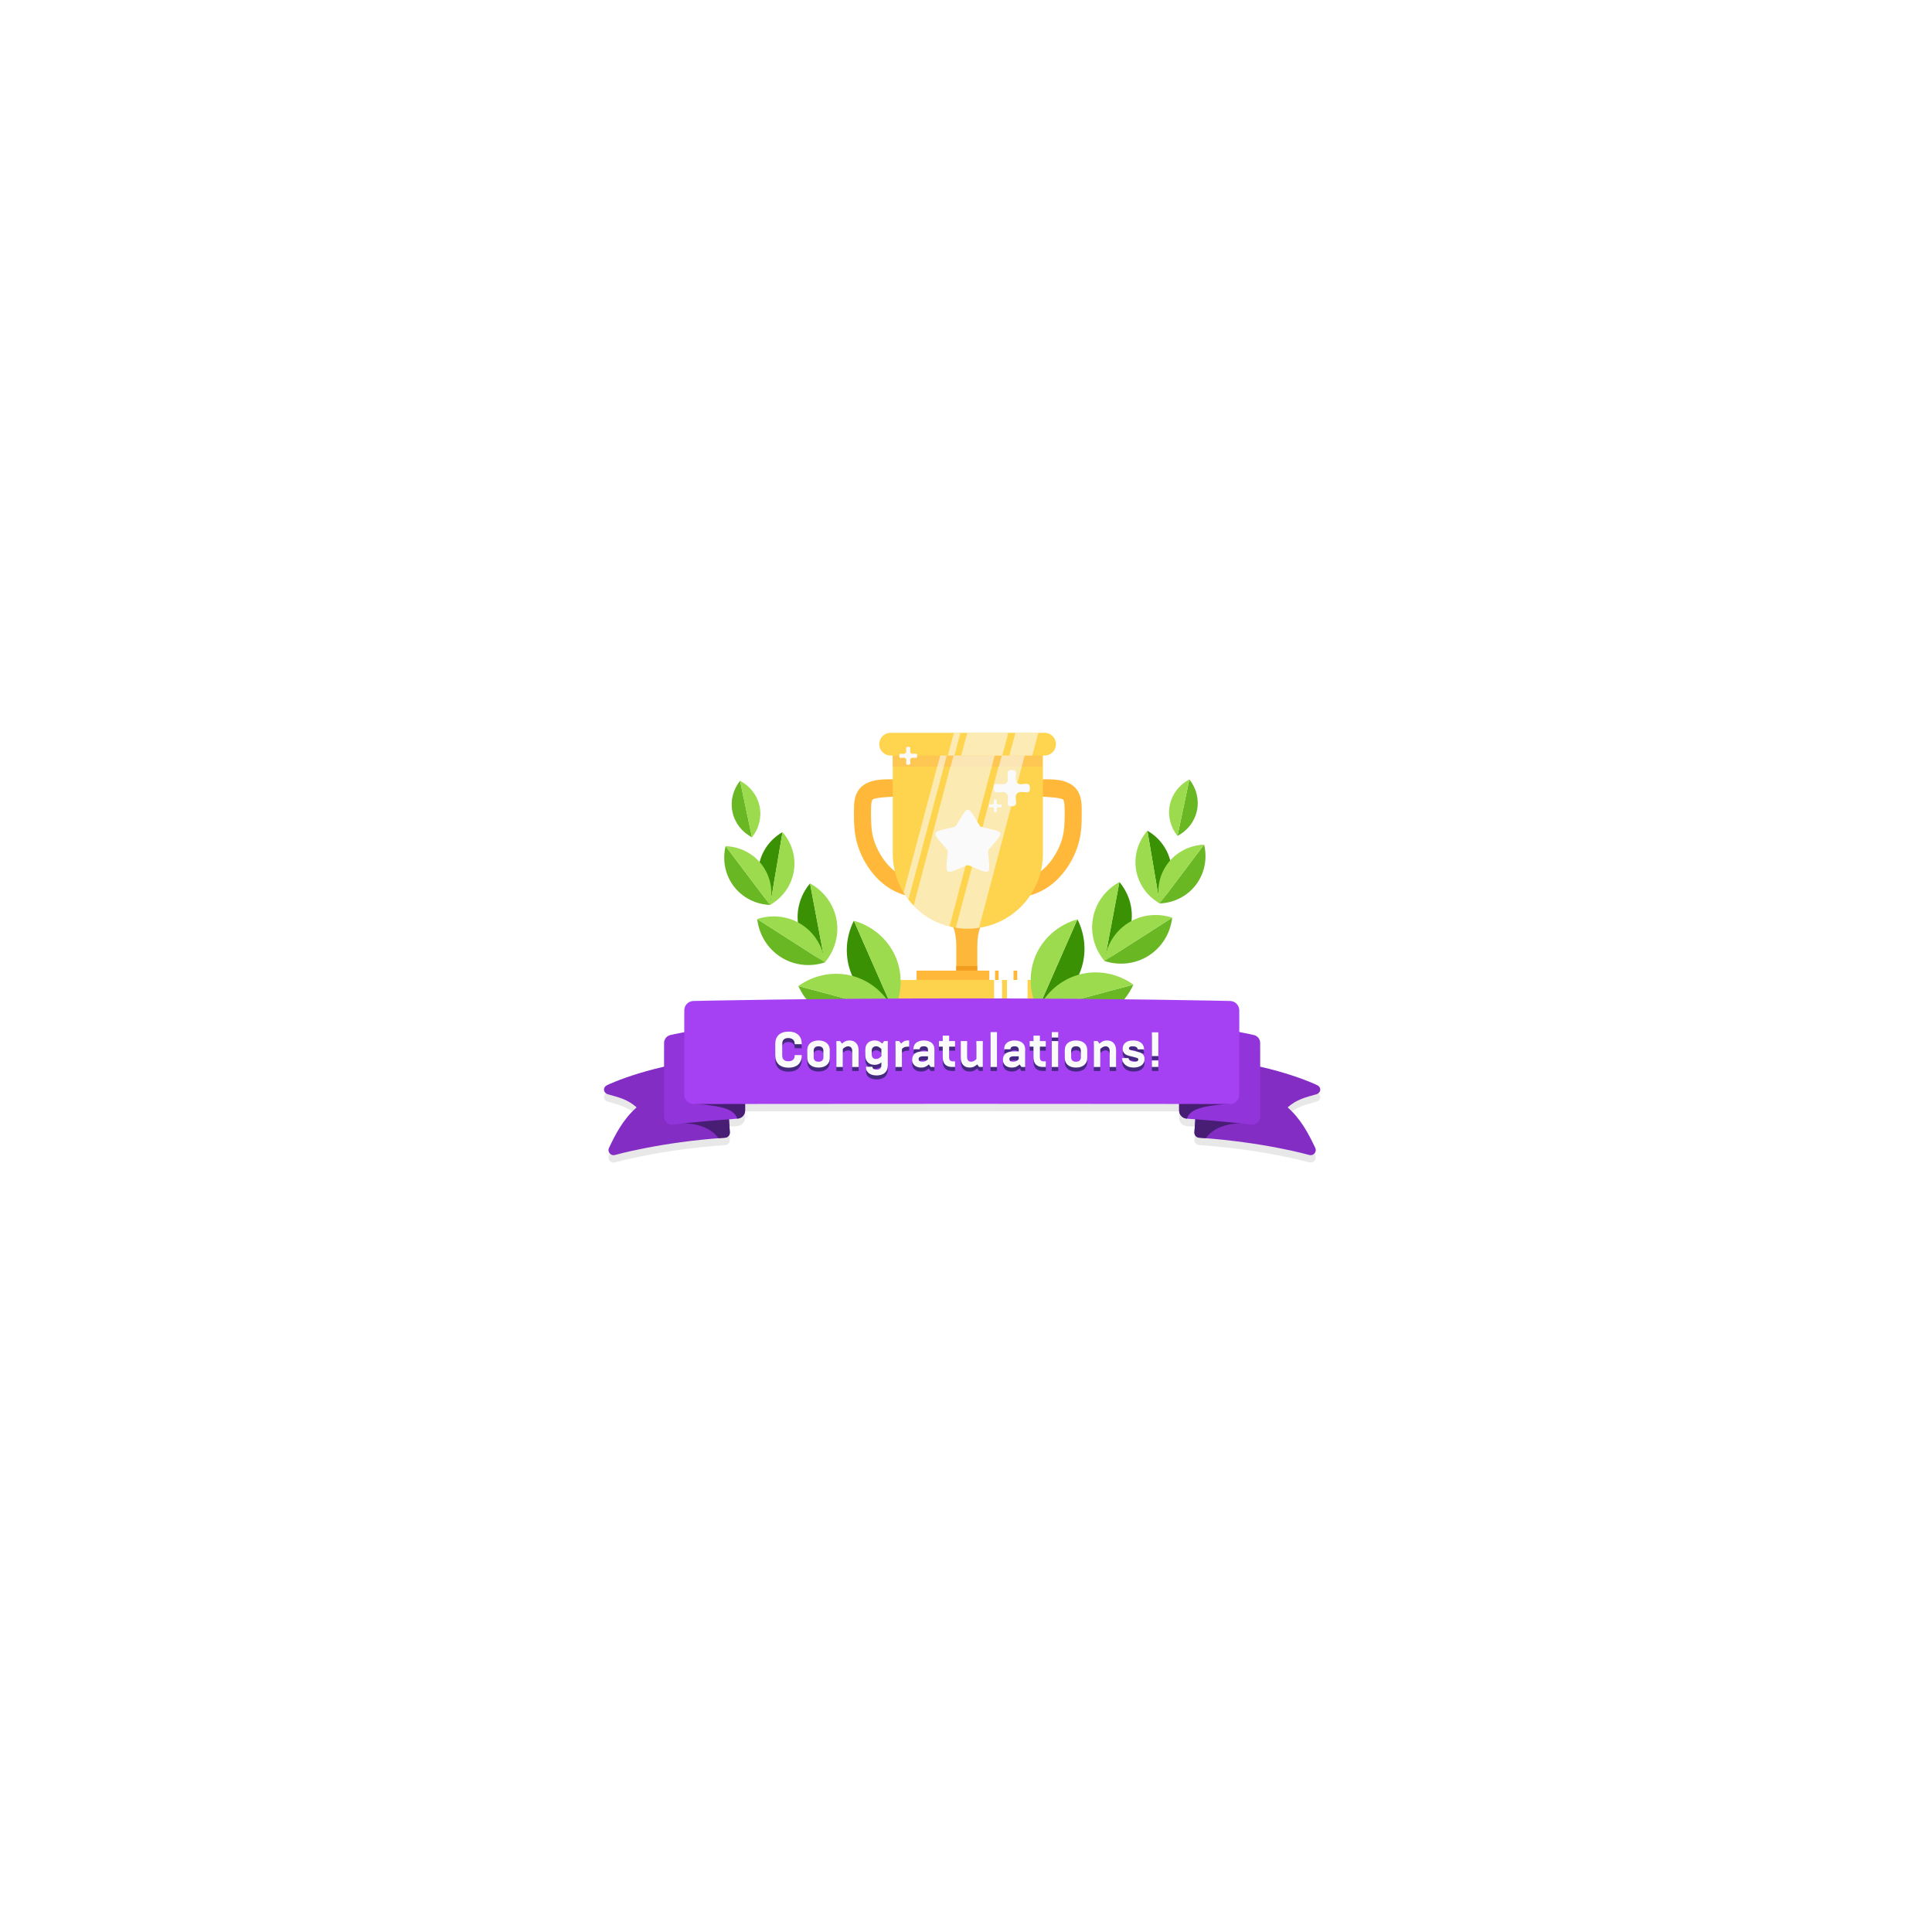 <svg width="414.27mm" height="414.27mm" version="1.1" viewBox="0 0 414.27 414.27" xmlns="http://www.w3.org/2000/svg">
 <defs>
  <filter id="filter11961" x="-.066" y="-.301" width="1.132" height="1.601" color-interpolation-filters="sRGB">
   <feGaussianBlur stdDeviation="4.212"/>
  </filter>
 </defs>
 <g id="trophy">
  <path id="path73474" d="m192.93 167.13c-2.66 0-5.37-0.306-7.63 1.12-1.13 0.713-1.75 1.92-1.98 2.97-0.23 1.06-0.209 2.05-0.209 3.02 0 1.92-0.015 4.31 0.756 6.88s2.23 5.1 4.08 7.06 4.08 3.25 6.48 3.88c2.4 0.632 4.82 0.609 7.08 0.609 0.485 0 0.951-0.193 1.294-0.536s0.536-0.809 0.536-1.294-0.193-0.951-0.536-1.294-0.809-0.536-1.294-0.536c-2.27 0-4.38-0.023-6.15-0.488s-3.34-1.37-4.75-2.85c-1.41-1.49-2.65-3.65-3.24-5.6-0.585-1.95-0.6-3.9-0.6-5.82 0-0.961 0.02-1.76 0.123-2.24 0.103-0.472 0.152-0.525 0.352-0.65 0.399-0.251 3.02-0.557 5.68-0.557 0.485 0 0.951-0.193 1.294-0.536s0.536-0.809 0.536-1.294c0-1.011-0.819-1.83-1.83-1.83z" color="#000000" fill="#ffb83a" style="-inkscape-stroke:none"/>
  <path id="path73476" d="m222.13 167.13c2.66 0 5.37-0.306 7.63 1.12 1.13 0.713 1.75 1.92 1.98 2.97 0.23 1.06 0.209 2.05 0.209 3.02 0 1.92 0.015 4.31-0.756 6.88s-2.23 5.1-4.08 7.06-4.08 3.25-6.48 3.88c-2.4 0.632-4.82 0.609-7.08 0.609-0.485 0-0.951-0.193-1.294-0.536s-0.536-0.809-0.536-1.294 0.193-0.951 0.536-1.294 0.809-0.536 1.294-0.536c2.27 0 4.38-0.023 6.15-0.488s3.34-1.37 4.75-2.85c1.41-1.49 2.65-3.65 3.24-5.6 0.585-1.95 0.6-3.9 0.6-5.82 0-0.961-0.02-1.76-0.123-2.24-0.103-0.472-0.152-0.525-0.352-0.65-0.399-0.251-3.02-0.557-5.68-0.557-0.485 0-0.951-0.193-1.294-0.536s-0.536-0.809-0.536-1.294 0.193-0.951 0.536-1.294 0.809-0.536 1.294-0.536z" color="#000000" fill="#ffb83a" style="-inkscape-stroke:none"/>
  <path id="path73478" d="m203.03 196.13c0.987 1.71 2.02 3.12 2.02 6.7v6.21h4.52v-6.21c0-3.57 1.03-4.99 2.02-6.7z" fill="#fdb83c" stop-color="#000000" stroke-linecap="round" stroke-width="2.31"/>
  <path id="path73480" d="m191.43 160.13v22.9c0 8.9 7.17 16.1 16.1 16.1 8.9 0 16.1-7.17 16.1-16.1v-22.9h-16.1z" fill="#fed44e" stop-color="#000000" stroke-width=".28"/>
  <path id="path73486" d="m205.03 207.13v2.41h4.52v-2.41z" fill="#f29d1f" stop-color="#000000"/>
  <path d="m196.53 208.13h21.6v4.74h-21.6z" fill="#ffb83a" stop-color="#000000"/>
  <g fill="#fafafa">
   <path id="path73492" d="m207.54 174c0.432 0 2.105 3.296 2.453 3.551 0.349 0.254 4.001 0.828 4.134 1.237 0.133 0.411-2.484 3.02-2.617 3.434-0.133 0.411 0.451 4.062 0.102 4.318-0.349 0.254-3.644-1.431-4.073-1.431-0.432 0-3.725 1.686-4.073 1.431-0.349-0.254 0.235-3.904 0.101-4.318-0.133-0.414-2.754-3.02-2.616-3.434 0.134-0.411 3.787-0.981 4.134-1.237 0.349-0.254 2.024-3.551 2.453-3.551z" stop-color="#000000" stroke="#fafafa" stroke-linecap="round" stroke-linejoin="round" stroke-width=".772" style="paint-order:markers stroke fill"/>
   <path id="path73494" d="m213.13 172.13c0 0.203-0.163 0.366-0.366 0.366-0.436 0.025-0.715-0.186-0.715 0.296s0.352 0.296 0.715 0.296c0.203 0 0.366 0.163 0.366 0.366 0.025 0.436-0.167 0.715 0.296 0.715s0.296-0.352 0.296-0.715c0-0.203 0.163-0.366 0.366-0.366 0.436-0.025 0.715 0.18 0.715-0.296 0-0.475-0.352-0.296-0.715-0.296-0.203 0-0.366-0.163-0.366-0.366-0.025-0.436 0.178-0.715-0.296-0.715s-0.296 0.352-0.296 0.715z" stop-color="#000000" style="paint-order:markers stroke fill"/>
   <path id="path73496" d="m216.13 167.13c0 0.573-0.461 1.03-1.03 1.03-1.23 0.071-2.02-0.527-2.02 0.836s0.994 0.836 2.02 0.836c0.573 0 1.03 0.461 1.03 1.03 0.071 1.23-0.471 2.02 0.836 2.02 1.31 0 0.836-0.994 0.836-2.02 0-0.573 0.461-1.03 1.03-1.03 1.23-0.071 2.02 0.508 2.02-0.836 0-1.34-0.994-0.836-2.02-0.836-0.572 0-1.03-0.461-1.03-1.03-0.071-1.23 0.504-2.02-0.836-2.02s-0.836 0.994-0.836 2.02z" stop-color="#000000" style="paint-order:markers stroke fill"/>
   <g fill-opacity=".587">
    <path id="path17" d="m214.14 164.3-9.176 34.631c0.835 0.133 1.692 0.203 2.566 0.203 0.813 0 1.612-0.061 2.393-0.176l9.183-34.658z" stroke-width="1.414" style="mix-blend-mode:soft-light;paint-order:markers stroke fill"/>
    <path id="path19" d="m203.81 164.28-7.889 29.921c2.059 2.141 4.707 3.711 7.692 4.453l9.062-34.374h-6.297z" stroke-width="1.411" style="mix-blend-mode:soft-light;paint-order:markers stroke fill"/>
    <path id="path21" d="m200.98 164.29-7.221 27.112c0.316 0.52 0.661 1.02 1.032 1.499l7.621-28.612z" stroke-width="1.418" style="mix-blend-mode:soft-light;paint-order:markers stroke fill"/>
   </g>
  </g>
  <path d="m191.43 160.13h32.1v4.25h-32.1z" fill="#fec652" stop-color="#000000" style="paint-order:markers stroke fill"/>
  <g fill="#fafafa" fill-opacity=".587" stroke-width=".369">
   <path id="path29" d="m215.31 160.13-1.132 4.25h4.905l1.132-4.25z" style="mix-blend-mode:soft-light;paint-order:markers stroke fill"/>
   <path id="path31" d="m204.98 160.13-1.132 4.25h8.796l1.132-4.25z" style="mix-blend-mode:soft-light;paint-order:markers stroke fill"/>
   <path id="path33" d="m202.11 160.13-1.132 4.25h1.405l1.133-4.25z" style="mix-blend-mode:soft-light;paint-order:markers stroke fill"/>
  </g>
  <path d="m190.97 157.13h33.02c1.352 0 2.44 1.088 2.44 2.44s-1.088 2.44-2.44 2.44h-33.02c-1.352 0-2.44-1.088-2.44-2.44s1.088-2.44 2.44-2.44z" fill="#ffd550" stop-color="#000000" stroke-width=".407"/>
  <g fill="#fafafa">
   <path id="path73498" d="m194.33 161.13c0 0.284-0.229 0.513-0.513 0.513-0.612 0.035-1-0.261-1 0.415s0.493 0.415 1 0.415c0.284 0 0.513 0.229 0.513 0.513 0.035 0.612-0.234 1 0.415 1s0.415-0.493 0.415-1c0-0.284 0.229-0.513 0.513-0.513 0.612-0.035 1 0.252 1-0.415s-0.493-0.415-1-0.415c-0.284 0-0.513-0.229-0.513-0.513-0.035-0.612 0.25-1-0.415-1s-0.415 0.493-0.415 1z" stop-color="#000000" style="paint-order:markers stroke fill"/>
   <g fill-opacity=".587" stroke-width=".369">
    <path id="path40" d="m217.74 157.13-1.3 4.88h4.905l1.3-4.88z" style="mix-blend-mode:soft-light;paint-order:markers stroke fill"/>
    <path id="path42" d="m207.41 157.13-1.3 4.88h8.796l1.3-4.88z" style="mix-blend-mode:soft-light;paint-order:markers stroke fill"/>
    <path id="path44" d="m204.54 157.13-1.3 4.88h1.406l1.3-4.88z" style="mix-blend-mode:soft-light;paint-order:markers stroke fill"/>
   </g>
  </g>
  <path d="m212.13 208.13h1.23v3.44h-1.23z" fill="#fff" stop-color="#000000" stroke-width=".88" style="mix-blend-mode:soft-light;paint-order:markers stroke fill"/>
  <path d="m214.13 208.13h3.19v3.44h-3.19z" fill="#fff" stop-color="#000000" stroke-width=".88" style="mix-blend-mode:soft-light;paint-order:markers stroke fill"/>
  <path d="m192.33 210.13h29.8v4.74h-29.8z" fill="#fdd34e" stop-color="#000000"/>
  <path d="m213.17 210.13h1.697v5.067h-1.697z" fill="#fff" stop-color="#000000" stroke-width="1.255" style="mix-blend-mode:soft-light;paint-order:markers stroke fill"/>
  <path d="m215.93 210.13h4.402v5.067h-4.402z" fill="#fff" stop-color="#000000" stroke-width="1.255" style="mix-blend-mode:soft-light;paint-order:markers stroke fill"/>
 </g>
 <g id="crown">
  <g id="crown_left">
   <path id="path13717" d="m183.09 197.43c-1.865 3.702-2.013 7.971-0.405 11.7 1.654 3.73 4.912 6.527 8.92 7.66z" fill="#3a9104" stop-color="#000000"/>
   <path id="path13719" d="m183.09 197.43c4.008 1.133 7.266 3.93 8.92 7.66 1.608 3.729 1.46 7.998-0.405 11.7z" fill="#9bdb4d" stop-color="#000000"/>
   <path id="path13729" d="m173.69 189.43c-2.187 2.602-3.09 5.976-2.47 9.23 0.607 3.258 2.676 6.072 5.66 7.7z" fill="#3a9104" stop-color="#000000"/>
   <path id="path13731" d="m173.69 189.43c2.984 1.628 5.053 4.442 5.66 7.7 0.62 3.254-0.283 6.628-2.47 9.23z" fill="#9bdb4d" stop-color="#000000"/>
   <path id="path13741" d="m167.79 178.43c-2.7 1.545-4.549 4.161-5.06 7.16-0.506 3.001 0.378 6.082 2.42 8.43z" fill="#3a9104" stop-color="#000000"/>
   <path id="path13743" d="m167.79 178.43c2.042 2.348 2.926 5.429 2.42 8.43-0.511 2.999-2.36 5.615-5.06 7.16z" fill="#9bdb4d" stop-color="#000000"/>
   <path id="path13747" d="m158.69 167.43c-1.525 1.902-2.121 4.339-1.63 6.67 0.492 2.328 2.019 4.316 4.18 5.44z" fill="#68b723" stop-color="#000000"/>
   <path id="path13749" d="m158.69 167.43c2.161 1.124 3.688 3.112 4.18 5.44 0.491 2.331-0.105 4.768-1.63 6.67z" fill="#9bdb4d" stop-color="#000000"/>
   <path id="path13711" d="m171.19 211.43c1.725 3.791 4.983 6.588 8.92 7.66 3.959 1.056 8.198 0.263 11.6-2.17z" fill="#68b723" stop-color="#000000"/>
   <path id="path13713" d="m171.19 211.43c3.402-2.433 7.641-3.226 11.6-2.17 3.937 1.072 7.195 3.869 8.92 7.66z" fill="#9bdb4d" stop-color="#000000"/>
   <path id="path13723" d="m162.37 197.07c0.392 3.376 2.227 6.348 5.02 8.13 2.788 1.793 6.258 2.217 9.49 1.16z" fill="#68b723" stop-color="#000000"/>
   <path id="path13725" d="m162.37 197.07c3.232-1.057 6.702-0.633 9.49 1.16 2.793 1.782 4.628 4.754 5.02 8.13z" fill="#9bdb4d" stop-color="#000000"/>
   <path id="path13735" d="m155.59 181.43c-0.73 3.022-0.097 6.16 1.73 8.59 1.836 2.425 4.683 3.894 7.79 4.02z" fill="#68b723" stop-color="#000000"/>
   <path id="path13737" d="m155.59 181.43c3.107 0.126 5.954 1.595 7.79 4.02 1.827 2.43 2.46 5.568 1.73 8.59z" fill="#9bdb4d" stop-color="#000000"/>
  </g>
  <g id="crown_right">
   <path id="path73030" d="m231.03 197.13c1.865 3.702 2.013 7.971 0.405 11.7-1.654 3.73-4.912 6.527-8.92 7.66z" fill="#3a9104" stop-color="#000000"/>
   <path id="path73032" d="m231.03 197.13c-4.008 1.133-7.266 3.93-8.92 7.66-1.608 3.729-1.46 7.998 0.405 11.7z" fill="#9bdb4d" stop-color="#000000"/>
   <path id="path73034" d="m240.03 189.13c2.187 2.602 3.09 5.976 2.47 9.23-0.607 3.258-2.676 6.072-5.66 7.7z" fill="#3a9104" stop-color="#000000"/>
   <path id="path73036" d="m240.03 189.13c-2.984 1.628-5.053 4.442-5.66 7.7-0.62 3.254 0.283 6.628 2.47 9.23z" fill="#9bdb4d" stop-color="#000000"/>
   <path id="path73038" d="m246.03 178.13c2.7 1.545 4.549 4.161 5.06 7.16 0.506 3.001-0.378 6.082-2.42 8.43z" fill="#3a9104" stop-color="#000000"/>
   <path id="path73040" d="m246.03 178.13c-2.042 2.348-2.926 5.429-2.42 8.43 0.511 2.999 2.36 5.615 5.06 7.16z" fill="#9bdb4d" stop-color="#000000"/>
   <path id="path73042" d="m255.03 167.13c1.525 1.902 2.121 4.339 1.63 6.67-0.492 2.328-2.019 4.316-4.18 5.44z" fill="#68b723" stop-color="#000000"/>
   <path id="path73044" d="m255.03 167.13c-2.161 1.124-3.688 3.112-4.18 5.44-0.491 2.331 0.105 4.768 1.63 6.67z" fill="#9bdb4d" stop-color="#000000"/>
   <path id="path73046" d="m243.03 211.13c-1.725 3.791-4.983 6.588-8.92 7.66-3.959 1.056-8.198 0.263-11.6-2.17z" fill="#68b723" stop-color="#000000"/>
   <path id="path73048" d="m243.03 211.13c-3.402-2.433-7.641-3.226-11.6-2.17-3.937 1.072-7.195 3.869-8.92 7.66z" fill="#9bdb4d" stop-color="#000000"/>
   <path id="path73050" d="m251.35 196.77c-0.392 3.376-2.227 6.348-5.02 8.13-2.788 1.793-6.258 2.217-9.49 1.16z" fill="#68b723" stop-color="#000000"/>
   <path id="path73052" d="m251.35 196.77c-3.232-1.057-6.702-0.633-9.49 1.16-2.793 1.782-4.628 4.754-5.02 8.13z" fill="#9bdb4d" stop-color="#000000"/>
   <path id="path73054" d="m258.19 181.11c0.73 3.022 0.097 6.16-1.73 8.59-1.836 2.425-4.683 3.894-7.79 4.02z" fill="#68b723" stop-color="#000000"/>
   <path id="path73056" d="m258.19 181.11c-3.107 0.126-5.954 1.595-7.79 4.02-1.827 2.43-2.46 5.568-1.73 8.59z" fill="#9bdb4d" stop-color="#000000"/>
  </g>
 </g>
 <g id="banner_w_text">
  <g id="banner">
   <path id="banner shadow" d="m206.23 215.67c-33.821 0-57.546 0.555-57.546 0.555-1.086 0.025-1.954 0.913-1.953 1.999v4.683c-1.943 0.378-2.994 0.622-2.994 0.622-0.789 0.184-1.346 0.886-1.346 1.695v5.091c-2.024 0.459-3.839 0.955-5.408 1.433-4.236 1.29-6.729 2.49-6.729 2.49-1.111 0.497-0.896 1.733 0.137 2.01 2.248 0.643 4.147 1.039 6.115 2.794-2.912 2.579-4.501 5.703-5.921 8.68-0.407 0.85 0.38 1.782 1.286 1.525 0 0 2.376-0.679 6.539-1.488 4.162-0.813 10.08-1.741 17.065-2.213 0.603-0.04 1.06-0.562 1.019-1.166l-0.188-2.791c0.599-0.047 1.213-0.093 1.852-0.14 0.909-0.067 1.613-0.824 1.614-1.735v-1.407c9.633-0.013 24.264-0.03 46.457-0.03 22.347 0 37.018 0.017 46.603 0.031v1.406c1e-3 0.911 0.705 1.668 1.614 1.735 0.639 0.047 1.253 0.093 1.852 0.14l-0.188 2.791c-0.041 0.604 0.416 1.126 1.019 1.166 6.985 0.472 12.902 1.4 17.064 2.213 4.164 0.809 6.54 1.488 6.54 1.488 0.906 0.257 1.693-0.675 1.287-1.525-1.421-2.977-3.01-6.101-5.922-8.68 1.968-1.755 3.867-2.151 6.115-2.794 1.033-0.277 1.248-1.513 0.136-2.01 0 0-2.492-1.2-6.728-2.49-1.569-0.478-3.385-0.974-5.408-1.433v-5.091c0-0.809-0.558-1.511-1.346-1.695 0 0-1.106-0.257-3.14-0.65v-4.655c1e-3 -1.086-0.866-1.974-1.952-2 0 0-23.725-0.554-57.547-0.554z" color="#000000" filter="url(#filter11961)" opacity=".3" stroke-linecap="round" stroke-linejoin="round" stroke-width="3.78" style="-inkscape-stroke:none;paint-order:markers stroke fill"/>
   <path id="path6331" d="m154.33 226.97c-7.104 0.477-13.113 1.897-17.346 3.186-4.236 1.29-6.728 2.49-6.728 2.49-1.112 0.497-0.897 1.733 0.136 2.009 2.248 0.644 4.148 1.04 6.115 2.795-2.912 2.579-4.501 5.704-5.921 8.68-0.407 0.851 0.38 1.783 1.287 1.525 0 0 2.375-0.679 6.539-1.488 4.162-0.812 10.079-1.74 17.064-2.213 0.603-0.04 1.06-0.562 1.019-1.166l-1-14.801c-0.041-0.602-0.563-1.058-1.166-1.017z" color="#000000" fill="#842dc5" stroke-linecap="round" stroke-linejoin="round" style="-inkscape-stroke:none;paint-order:markers stroke fill"/>
   <path id="path38266" d="m148.93 229.61-5.194 11.324c5.914-0.545 8.934 1.162 10.311 3.123 0.473-0.037 0.949-0.073 1.432-0.105 0.603-0.041 1.06-0.563 1.019-1.166l-0.762-11.283-0.13-0.818z" fill="#471e73" stroke-width="1.002"/>
   <path id="path7174" d="m157.8 219.5c-8.823 1.219-14.057 2.438-14.057 2.438-0.788 0.183-1.346 0.886-1.346 1.695v15.779c0 1.048 0.92 1.858 1.959 1.726 0 0 5.044-0.638 13.809-1.281 0.909-0.066 1.613-0.823 1.614-1.734v-16.9c-1e-3 -1.056-0.933-1.867-1.979-1.723z" color="#000000" fill="#9134da" stroke-linecap="round" stroke-linejoin="round" style="-inkscape-stroke:none;paint-order:markers stroke fill"/>
   <path id="path36862" d="m159.77 225.66-11.27 10.957c4.951 0.449 8.934 0.839 9.573 3.25 0.029-2e-3 0.056-4e-3 0.084-7e-3 0.909-0.066 1.613-0.823 1.614-1.734z" fill="#471e73" style="-inkscape-stroke:none;paint-order:markers stroke fill"/>
   <path id="path10203" d="m258.28 226.97c7.104 0.477 13.113 1.897 17.346 3.186 4.236 1.29 6.728 2.49 6.728 2.49 1.112 0.497 0.897 1.733-0.136 2.009-2.248 0.644-4.148 1.04-6.115 2.795 2.912 2.579 4.501 5.704 5.921 8.68 0.407 0.851-0.38 1.783-1.287 1.525 0 0-2.375-0.679-6.539-1.488-4.162-0.812-10.079-1.74-17.064-2.213-0.603-0.04-1.06-0.562-1.019-1.166l1-14.801c0.041-0.602 0.563-1.058 1.166-1.017z" color="#000000" fill="#842dc5" stroke-linecap="round" stroke-linejoin="round" style="-inkscape-stroke:none;paint-order:markers stroke fill"/>
   <path id="path10205" d="m263.68 229.61 5.194 11.325c-5.914-0.546-8.934 1.161-10.311 3.122-0.472-0.037-0.949-0.072-1.431-0.105-0.604-0.04-1.061-0.562-1.02-1.165l0.762-11.283 0.13-0.818z" fill="#471e73" stroke-width=".265"/>
   <path id="path10207" d="m254.81 219.5c8.823 1.219 14.057 2.438 14.057 2.438 0.788 0.183 1.346 0.886 1.346 1.695v15.779c0 1.048-0.92 1.858-1.959 1.726 0 0-5.044-0.638-13.809-1.281-0.909-0.066-1.613-0.823-1.614-1.734v-16.9c1e-3 -1.056 0.933-1.867 1.979-1.723z" color="#000000" fill="#9134da" stroke-linecap="round" stroke-linejoin="round" style="-inkscape-stroke:none;paint-order:markers stroke fill"/>
   <path id="path10209" d="m252.83 225.65 11.27 10.957c-4.951 0.449-8.934 0.839-9.573 3.25-0.029-2e-3 -0.055-4e-3 -0.084-6e-3 -0.909-0.067-1.612-0.823-1.613-1.735z" fill="#471e73" stroke-width=".265" style="-inkscape-stroke:none;paint-order:markers stroke fill"/>
   <path id="path9570" d="m206.23 214.08c-33.822 0-57.547 0.555-57.547 0.555-1.086 0.025-1.953 0.913-1.953 2v18.1c0 1.106 0.898 2.002 2.004 2 0 0 23.698-0.047 57.496-0.047s57.496 0.047 57.496 0.047c1.106 2e-3 2.004-0.894 2.004-2v-18.1c0-1.087-0.867-1.975-1.953-2 0 0-23.725-0.555-57.547-0.555z" color="#000000" fill="#a541f2" stroke-linecap="round" stroke-linejoin="round" style="-inkscape-stroke:none;paint-order:markers stroke fill"/>
  </g>
  <g id="text" stroke-linecap="round" stroke-linejoin="round" stroke-width=".265">
   <g fill="#452981">
    <path id="path2248" d="m169.15 229.8c-0.947 0-1.671-0.233-2.173-0.7-0.495-0.466-0.742-1.123-0.742-1.971v-2.396c0-0.848 0.247-1.505 0.742-1.971 0.502-0.467 1.226-0.7 2.173-0.7 0.367 0 0.717 0.049 1.049 0.148 0.333 0.099 0.626 0.255 0.88 0.467 0.255 0.205 0.456 0.473 0.604 0.805 0.149 0.325 0.223 0.718 0.223 1.177v0.106h-1.505v-0.106c0-0.219-0.039-0.406-0.117-0.562-0.07-0.155-0.169-0.279-0.297-0.371-0.127-0.099-0.272-0.169-0.434-0.212-0.163-0.049-0.329-0.074-0.498-0.074-0.446 0-0.778 0.106-0.997 0.318-0.212 0.212-0.318 0.502-0.318 0.869v2.608c0 0.367 0.106 0.657 0.318 0.869 0.219 0.212 0.551 0.318 0.997 0.318 0.169 0 0.335-0.021 0.498-0.064 0.162-0.042 0.307-0.109 0.434-0.201 0.128-0.099 0.227-0.226 0.297-0.382 0.078-0.155 0.117-0.346 0.117-0.572v-0.106h1.505v0.106c0 0.459-0.074 0.855-0.223 1.187-0.148 0.325-0.349 0.594-0.604 0.806-0.254 0.205-0.547 0.357-0.88 0.456-0.332 0.099-0.682 0.148-1.049 0.148z"/>
    <path id="path2250" d="m175.52 228.52c0.346 0 0.604-0.085 0.774-0.254 0.169-0.17 0.254-0.375 0.254-0.615v-1.569c0-0.24-0.085-0.445-0.254-0.615-0.17-0.169-0.428-0.254-0.774-0.254-0.36 0-0.625 0.088-0.795 0.265-0.163 0.169-0.244 0.371-0.244 0.604v1.569c0 0.233 0.081 0.438 0.244 0.615 0.17 0.169 0.435 0.254 0.795 0.254zm0 1.251c-0.403 0-0.756-0.053-1.06-0.159s-0.558-0.251-0.763-0.435c-0.198-0.184-0.346-0.399-0.445-0.646-0.099-0.255-0.149-0.527-0.149-0.817v-1.696c0-0.289 0.05-0.558 0.149-0.805 0.099-0.255 0.247-0.474 0.445-0.657 0.205-0.184 0.459-0.329 0.763-0.435s0.657-0.159 1.06-0.159 0.753 0.053 1.049 0.159c0.304 0.106 0.555 0.251 0.753 0.435 0.205 0.183 0.357 0.402 0.456 0.657 0.099 0.247 0.148 0.516 0.148 0.805v1.696c0 0.29-0.049 0.562-0.148 0.817-0.099 0.247-0.251 0.462-0.456 0.646-0.198 0.184-0.449 0.329-0.753 0.435-0.296 0.106-0.646 0.159-1.049 0.159z"/>
    <path id="path2252" d="m179.34 224.09h0.795l0.403 0.551c0.176-0.169 0.396-0.325 0.657-0.466 0.269-0.142 0.597-0.212 0.986-0.212 0.6 0 1.07 0.191 1.41 0.572 0.346 0.375 0.519 0.901 0.519 1.58v3.529h-1.378v-3.445c0-0.339-0.085-0.586-0.254-0.742-0.163-0.162-0.364-0.243-0.605-0.243-0.134 0-0.261 0.021-0.381 0.063-0.12 0.043-0.233 0.096-0.339 0.159-0.099 0.057-0.188 0.12-0.265 0.191-0.071 0.064-0.128 0.12-0.17 0.17v3.847h-1.378z"/>
    <path id="path2254" d="m190.37 229.3c0 0.36-0.06 0.675-0.18 0.943-0.113 0.276-0.276 0.502-0.488 0.679-0.205 0.184-0.456 0.318-0.752 0.403-0.29 0.091-0.608 0.137-0.954 0.137-0.707 0-1.269-0.159-1.686-0.477s-0.625-0.763-0.625-1.335v-0.043h1.378v0.032c0 0.064 0.014 0.127 0.042 0.191 0.036 0.071 0.089 0.134 0.159 0.191 0.071 0.056 0.163 0.102 0.276 0.138 0.12 0.035 0.268 0.053 0.445 0.053 0.36 0 0.618-0.085 0.774-0.255 0.155-0.169 0.233-0.388 0.233-0.657v-0.636c-0.057 0.049-0.131 0.106-0.223 0.17-0.084 0.056-0.19 0.113-0.318 0.169-0.12 0.05-0.258 0.092-0.413 0.127-0.155 0.036-0.329 0.053-0.519 0.053-0.269 0-0.523-0.038-0.764-0.116-0.24-0.085-0.452-0.212-0.636-0.382-0.176-0.169-0.318-0.381-0.424-0.636-0.099-0.254-0.148-0.555-0.148-0.901v-1.155c0-0.346 0.049-0.647 0.148-0.901 0.106-0.255 0.248-0.467 0.424-0.636 0.184-0.17 0.396-0.293 0.636-0.371 0.241-0.085 0.495-0.127 0.764-0.127 0.402 0 0.731 0.067 0.985 0.201 0.255 0.134 0.477 0.293 0.668 0.477l0.403-0.551h0.795zm-1.378-3.509c-0.141-0.141-0.307-0.272-0.498-0.392-0.191-0.127-0.421-0.191-0.689-0.191-0.106 0-0.212 0.022-0.318 0.064-0.106 0.035-0.202 0.092-0.286 0.17-0.078 0.07-0.145 0.162-0.202 0.275-0.049 0.106-0.074 0.233-0.074 0.382v0.943c0 0.149 0.025 0.279 0.074 0.392 0.057 0.106 0.124 0.198 0.202 0.276 0.084 0.071 0.18 0.127 0.286 0.17 0.106 0.035 0.212 0.053 0.318 0.053 0.268 0 0.498-0.06 0.689-0.181 0.191-0.127 0.357-0.261 0.498-0.402z"/>
    <path id="path2256" d="m192.02 224.09h0.795l0.403 0.551c0.134-0.155 0.314-0.307 0.54-0.456 0.234-0.148 0.534-0.222 0.901-0.222h0.287v1.325h-0.287c-0.296 0-0.544 0.039-0.742 0.116-0.19 0.078-0.364 0.209-0.519 0.393v3.847h-1.378z"/>
    <path id="path2258" d="m197.46 229.77c-0.247 0-0.484-0.035-0.71-0.106s-0.424-0.173-0.594-0.307c-0.169-0.142-0.307-0.315-0.413-0.52-0.099-0.205-0.149-0.445-0.149-0.721 0-0.572 0.184-1.014 0.552-1.325 0.374-0.318 0.939-0.477 1.696-0.477h1.144v-0.349c0-0.241-0.07-0.424-0.212-0.552-0.141-0.134-0.367-0.201-0.678-0.201-0.318 0-0.548 0.06-0.689 0.18-0.134 0.12-0.201 0.272-0.201 0.456h-1.347c0-0.276 0.043-0.526 0.128-0.753 0.091-0.233 0.229-0.431 0.413-0.593 0.191-0.17 0.424-0.301 0.7-0.392 0.282-0.099 0.614-0.149 0.996-0.149s0.714 0.05 0.996 0.149c0.283 0.091 0.52 0.222 0.711 0.392 0.19 0.169 0.332 0.371 0.424 0.604 0.091 0.233 0.137 0.488 0.137 0.763v3.774h-0.795l-0.402-0.541c-0.205 0.184-0.439 0.343-0.7 0.477-0.254 0.127-0.59 0.191-1.007 0.191zm0.286-1.251c0.269 0 0.502-0.042 0.7-0.127 0.198-0.092 0.378-0.23 0.54-0.413v-0.615h-1.144c-0.184 0-0.333 0.021-0.446 0.063-0.113 0.036-0.201 0.082-0.265 0.138-0.063 0.057-0.106 0.12-0.127 0.191-0.021 0.064-0.032 0.124-0.032 0.18 0 0.389 0.258 0.583 0.774 0.583z"/>
    <path id="path2260" d="m204.18 229.64c-0.41 0-0.749-0.06-1.018-0.18-0.261-0.12-0.47-0.279-0.625-0.477-0.148-0.198-0.251-0.421-0.307-0.668-0.057-0.254-0.085-0.516-0.085-0.784v-2.248h-0.816v-1.197h0.816v-1.156h1.378v1.156h1.261v1.197h-1.261v2.248c0 0.36 0.07 0.604 0.212 0.731 0.148 0.12 0.346 0.18 0.593 0.18h0.456v1.198z"/>
    <path id="path2262" d="m210.74 229.64h-0.795l-0.403-0.541c-0.176 0.163-0.396 0.315-0.657 0.456-0.261 0.142-0.583 0.212-0.965 0.212-0.6 0-1.07-0.187-1.409-0.562-0.333-0.374-0.499-0.897-0.499-1.568v-3.551h1.378v3.466c0 0.339 0.082 0.586 0.244 0.742 0.163 0.148 0.361 0.222 0.594 0.222 0.134 0 0.258-0.021 0.371-0.063 0.12-0.043 0.229-0.092 0.328-0.149 0.099-0.063 0.184-0.127 0.255-0.19 0.078-0.064 0.138-0.121 0.18-0.17v-3.858h1.378z"/>
    <path id="path2264" d="m212.4 222.17h1.378v7.473h-1.378z"/>
    <path id="path2266" d="m216.92 229.77c-0.247 0-0.484-0.035-0.71-0.106s-0.424-0.173-0.594-0.307c-0.169-0.142-0.307-0.315-0.413-0.52-0.099-0.205-0.149-0.445-0.149-0.721 0-0.572 0.184-1.014 0.552-1.325 0.374-0.318 0.939-0.477 1.696-0.477h1.144v-0.349c0-0.241-0.07-0.424-0.212-0.552-0.141-0.134-0.367-0.201-0.678-0.201-0.318 0-0.548 0.06-0.689 0.18-0.134 0.12-0.201 0.272-0.201 0.456h-1.347c0-0.276 0.043-0.526 0.128-0.753 0.091-0.233 0.229-0.431 0.413-0.593 0.191-0.17 0.424-0.301 0.7-0.392 0.282-0.099 0.614-0.149 0.996-0.149s0.714 0.05 0.996 0.149c0.283 0.091 0.52 0.222 0.711 0.392 0.19 0.169 0.332 0.371 0.424 0.604 0.091 0.233 0.137 0.488 0.137 0.763v3.774h-0.795l-0.402-0.541c-0.205 0.184-0.439 0.343-0.7 0.477-0.254 0.127-0.59 0.191-1.007 0.191zm0.286-1.251c0.269 0 0.502-0.042 0.7-0.127 0.198-0.092 0.378-0.23 0.54-0.413v-0.615h-1.144c-0.184 0-0.333 0.021-0.446 0.063-0.113 0.036-0.201 0.082-0.265 0.138-0.063 0.057-0.106 0.12-0.127 0.191-0.021 0.064-0.032 0.124-0.032 0.18 0 0.389 0.258 0.583 0.774 0.583z"/>
    <path id="path2268" d="m223.64 229.64c-0.41 0-0.749-0.06-1.018-0.18-0.261-0.12-0.47-0.279-0.625-0.477-0.148-0.198-0.251-0.421-0.307-0.668-0.057-0.254-0.085-0.516-0.085-0.784v-2.248h-0.816v-1.197h0.816v-1.156h1.378v1.156h1.261v1.197h-1.261v2.248c0 0.36 0.07 0.604 0.212 0.731 0.148 0.12 0.346 0.18 0.593 0.18h0.456v1.198z"/>
    <path id="path2270" d="m225.53 224.09h1.378v5.554h-1.378zm0-1.919h1.378v1.166h-1.378z"/>
    <path id="path2272" d="m230.73 228.52c0.346 0 0.604-0.085 0.774-0.254 0.169-0.17 0.254-0.375 0.254-0.615v-1.569c0-0.24-0.085-0.445-0.254-0.615-0.17-0.169-0.428-0.254-0.774-0.254-0.36 0-0.625 0.088-0.795 0.265-0.163 0.169-0.244 0.371-0.244 0.604v1.569c0 0.233 0.081 0.438 0.244 0.615 0.17 0.169 0.435 0.254 0.795 0.254zm0 1.251c-0.403 0-0.756-0.053-1.06-0.159s-0.558-0.251-0.763-0.435c-0.198-0.184-0.346-0.399-0.445-0.646-0.099-0.255-0.149-0.527-0.149-0.817v-1.696c0-0.289 0.05-0.558 0.149-0.805 0.099-0.255 0.247-0.474 0.445-0.657 0.205-0.184 0.459-0.329 0.763-0.435s0.657-0.159 1.06-0.159 0.753 0.053 1.049 0.159c0.304 0.106 0.555 0.251 0.753 0.435 0.205 0.183 0.357 0.402 0.456 0.657 0.099 0.247 0.148 0.516 0.148 0.805v1.696c0 0.29-0.049 0.562-0.148 0.817-0.099 0.247-0.251 0.462-0.456 0.646-0.198 0.184-0.449 0.329-0.753 0.435-0.296 0.106-0.646 0.159-1.049 0.159z"/>
    <path id="path2274" d="m234.55 224.09h0.795l0.403 0.551c0.176-0.169 0.396-0.325 0.657-0.466 0.269-0.142 0.597-0.212 0.986-0.212 0.6 0 1.07 0.191 1.41 0.572 0.346 0.375 0.519 0.901 0.519 1.58v3.529h-1.378v-3.445c0-0.339-0.085-0.586-0.254-0.742-0.163-0.162-0.364-0.243-0.605-0.243-0.134 0-0.261 0.021-0.381 0.063-0.12 0.043-0.233 0.096-0.339 0.159-0.099 0.057-0.188 0.12-0.265 0.191-0.071 0.064-0.128 0.12-0.17 0.17v3.847h-1.378z"/>
    <path id="path2276" d="m243.1 229.77c-0.367 0-0.703-0.046-1.007-0.138-0.297-0.099-0.555-0.237-0.774-0.413-0.219-0.177-0.392-0.389-0.519-0.636-0.12-0.255-0.184-0.537-0.191-0.848h1.367c0.036 0.247 0.166 0.441 0.393 0.583 0.226 0.134 0.526 0.201 0.901 0.201 0.247 0 0.445-0.042 0.593-0.127 0.149-0.085 0.223-0.198 0.223-0.339 0-0.198-0.124-0.325-0.371-0.382l-1.537-0.392c-0.177-0.042-0.354-0.099-0.53-0.17-0.17-0.077-0.325-0.173-0.467-0.286-0.134-0.12-0.243-0.268-0.328-0.445s-0.127-0.389-0.127-0.636c0-0.551 0.197-0.986 0.593-1.304s0.951-0.477 1.664-0.477c0.714 0 1.276 0.166 1.686 0.498 0.417 0.325 0.636 0.795 0.657 1.41h-1.378c-0.014-0.219-0.117-0.381-0.307-0.487-0.184-0.113-0.439-0.17-0.764-0.17-0.303 0-0.515 0.046-0.636 0.138-0.12 0.092-0.18 0.194-0.18 0.307 0 0.106 0.039 0.191 0.117 0.255 0.085 0.056 0.205 0.102 0.36 0.137l1.58 0.393c0.183 0.042 0.353 0.102 0.508 0.18 0.163 0.078 0.301 0.176 0.414 0.297 0.12 0.12 0.212 0.265 0.275 0.434 0.071 0.163 0.106 0.361 0.106 0.594 0 0.282-0.056 0.537-0.169 0.763-0.106 0.226-0.262 0.417-0.467 0.572-0.205 0.156-0.452 0.276-0.742 0.361-0.282 0.085-0.597 0.127-0.943 0.127z"/>
    <path id="path2278" d="m247 222.22h1.378v5.088h-1.378zm0 6.042h1.378v1.378h-1.378z"/>
   </g>
   <g fill="#fafafa">
    <path id="path2299" d="m169.15 228.94c-0.947 0-1.671-0.233-2.173-0.7-0.495-0.466-0.742-1.123-0.742-1.971v-2.396c0-0.848 0.247-1.505 0.742-1.971 0.502-0.467 1.226-0.7 2.173-0.7 0.367 0 0.717 0.049 1.049 0.148 0.333 0.099 0.626 0.255 0.88 0.467 0.255 0.205 0.456 0.473 0.604 0.805 0.149 0.325 0.223 0.718 0.223 1.177v0.106h-1.505v-0.106c0-0.219-0.039-0.406-0.117-0.562-0.07-0.155-0.169-0.279-0.297-0.371-0.127-0.099-0.272-0.169-0.434-0.212-0.163-0.049-0.329-0.074-0.498-0.074-0.446 0-0.778 0.106-0.997 0.318-0.212 0.212-0.318 0.502-0.318 0.869v2.608c0 0.367 0.106 0.657 0.318 0.869 0.219 0.212 0.551 0.318 0.997 0.318 0.169 0 0.335-0.021 0.498-0.064 0.162-0.042 0.307-0.109 0.434-0.201 0.128-0.099 0.227-0.226 0.297-0.382 0.078-0.155 0.117-0.346 0.117-0.572v-0.106h1.505v0.106c0 0.459-0.074 0.855-0.223 1.187-0.148 0.325-0.349 0.594-0.604 0.806-0.254 0.205-0.547 0.357-0.88 0.456-0.332 0.099-0.682 0.148-1.049 0.148z"/>
    <path id="path2301" d="m175.52 227.66c0.346 0 0.604-0.085 0.774-0.254 0.169-0.17 0.254-0.375 0.254-0.615v-1.569c0-0.24-0.085-0.445-0.254-0.615-0.17-0.169-0.428-0.254-0.774-0.254-0.36 0-0.625 0.088-0.795 0.265-0.163 0.169-0.244 0.371-0.244 0.604v1.569c0 0.233 0.081 0.438 0.244 0.615 0.17 0.169 0.435 0.254 0.795 0.254zm0 1.251c-0.403 0-0.756-0.053-1.06-0.159s-0.558-0.251-0.763-0.435c-0.198-0.184-0.346-0.399-0.445-0.646-0.099-0.255-0.149-0.527-0.149-0.817v-1.696c0-0.289 0.05-0.558 0.149-0.805 0.099-0.255 0.247-0.474 0.445-0.657 0.205-0.184 0.459-0.329 0.763-0.435s0.657-0.159 1.06-0.159 0.753 0.053 1.049 0.159c0.304 0.106 0.555 0.251 0.753 0.435 0.205 0.183 0.357 0.402 0.456 0.657 0.099 0.247 0.148 0.516 0.148 0.805v1.696c0 0.29-0.049 0.562-0.148 0.817-0.099 0.247-0.251 0.462-0.456 0.646-0.198 0.184-0.449 0.329-0.753 0.435-0.296 0.106-0.646 0.159-1.049 0.159z"/>
    <path id="path2303" d="m179.34 223.23h0.795l0.403 0.551c0.176-0.169 0.396-0.325 0.657-0.466 0.269-0.142 0.597-0.212 0.986-0.212 0.6 0 1.07 0.191 1.41 0.572 0.346 0.375 0.519 0.901 0.519 1.58v3.529h-1.378v-3.445c0-0.339-0.085-0.586-0.254-0.742-0.163-0.162-0.364-0.243-0.605-0.243-0.134 0-0.261 0.021-0.381 0.063-0.12 0.043-0.233 0.096-0.339 0.159-0.099 0.057-0.188 0.12-0.265 0.191-0.071 0.064-0.128 0.12-0.17 0.17v3.847h-1.378z"/>
    <path id="path2305" d="m190.37 228.44c0 0.36-0.06 0.675-0.18 0.943-0.113 0.276-0.276 0.502-0.488 0.679-0.205 0.184-0.456 0.318-0.752 0.403-0.29 0.091-0.608 0.137-0.954 0.137-0.707 0-1.269-0.159-1.686-0.477s-0.625-0.763-0.625-1.335v-0.043h1.378v0.032c0 0.064 0.014 0.127 0.042 0.191 0.036 0.071 0.089 0.134 0.159 0.191 0.071 0.056 0.163 0.102 0.276 0.138 0.12 0.035 0.268 0.053 0.445 0.053 0.36 0 0.618-0.085 0.774-0.255 0.155-0.169 0.233-0.388 0.233-0.657v-0.636c-0.057 0.049-0.131 0.106-0.223 0.17-0.084 0.056-0.19 0.113-0.318 0.169-0.12 0.05-0.258 0.092-0.413 0.127-0.155 0.036-0.329 0.053-0.519 0.053-0.269 0-0.523-0.038-0.764-0.116-0.24-0.085-0.452-0.212-0.636-0.382-0.176-0.169-0.318-0.381-0.424-0.636-0.099-0.254-0.148-0.555-0.148-0.901v-1.155c0-0.346 0.049-0.647 0.148-0.901 0.106-0.255 0.248-0.467 0.424-0.636 0.184-0.17 0.396-0.293 0.636-0.371 0.241-0.085 0.495-0.127 0.764-0.127 0.402 0 0.731 0.067 0.985 0.201 0.255 0.134 0.477 0.293 0.668 0.477l0.403-0.551h0.795zm-1.378-3.509c-0.141-0.141-0.307-0.272-0.498-0.392-0.191-0.127-0.421-0.191-0.689-0.191-0.106 0-0.212 0.022-0.318 0.064-0.106 0.035-0.202 0.092-0.286 0.17-0.078 0.07-0.145 0.162-0.202 0.275-0.049 0.106-0.074 0.233-0.074 0.382v0.943c0 0.149 0.025 0.279 0.074 0.392 0.057 0.106 0.124 0.198 0.202 0.276 0.084 0.071 0.18 0.127 0.286 0.17 0.106 0.035 0.212 0.053 0.318 0.053 0.268 0 0.498-0.06 0.689-0.181 0.191-0.127 0.357-0.261 0.498-0.402z"/>
    <path id="path2307" d="m192.02 223.23h0.795l0.403 0.551c0.134-0.155 0.314-0.307 0.54-0.456 0.234-0.148 0.534-0.222 0.901-0.222h0.287v1.325h-0.287c-0.296 0-0.544 0.039-0.742 0.116-0.19 0.078-0.364 0.209-0.519 0.393v3.847h-1.378z"/>
    <path id="path2309" d="m197.46 228.91c-0.247 0-0.484-0.035-0.71-0.106s-0.424-0.173-0.594-0.307c-0.169-0.142-0.307-0.315-0.413-0.52-0.099-0.205-0.149-0.445-0.149-0.721 0-0.572 0.184-1.014 0.552-1.325 0.374-0.318 0.939-0.477 1.696-0.477h1.144v-0.349c0-0.241-0.07-0.424-0.212-0.552-0.141-0.134-0.367-0.201-0.678-0.201-0.318 0-0.548 0.06-0.689 0.18-0.134 0.12-0.201 0.272-0.201 0.456h-1.347c0-0.276 0.043-0.526 0.128-0.753 0.091-0.233 0.229-0.431 0.413-0.593 0.191-0.17 0.424-0.301 0.7-0.392 0.282-0.099 0.614-0.149 0.996-0.149s0.714 0.05 0.996 0.149c0.283 0.091 0.52 0.222 0.711 0.392 0.19 0.169 0.332 0.371 0.424 0.604 0.091 0.233 0.137 0.488 0.137 0.763v3.774h-0.795l-0.402-0.541c-0.205 0.184-0.439 0.343-0.7 0.477-0.254 0.127-0.59 0.191-1.007 0.191zm0.286-1.251c0.269 0 0.502-0.042 0.7-0.127 0.198-0.092 0.378-0.23 0.54-0.413v-0.615h-1.144c-0.184 0-0.333 0.021-0.446 0.063-0.113 0.036-0.201 0.082-0.265 0.138-0.063 0.057-0.106 0.12-0.127 0.191-0.021 0.064-0.032 0.124-0.032 0.18 0 0.389 0.258 0.583 0.774 0.583z"/>
    <path id="path2311" d="m204.18 228.78c-0.41 0-0.749-0.06-1.018-0.18-0.261-0.12-0.47-0.279-0.625-0.477-0.148-0.198-0.251-0.421-0.307-0.668-0.057-0.254-0.085-0.516-0.085-0.784v-2.248h-0.816v-1.197h0.816v-1.156h1.378v1.156h1.261v1.197h-1.261v2.248c0 0.36 0.07 0.604 0.212 0.731 0.148 0.12 0.346 0.18 0.593 0.18h0.456v1.198z"/>
    <path id="path2313" d="m210.74 228.78h-0.795l-0.403-0.541c-0.176 0.163-0.396 0.315-0.657 0.456-0.261 0.142-0.583 0.212-0.965 0.212-0.6 0-1.07-0.187-1.409-0.562-0.333-0.374-0.499-0.897-0.499-1.568v-3.551h1.378v3.466c0 0.339 0.082 0.586 0.244 0.742 0.163 0.148 0.361 0.222 0.594 0.222 0.134 0 0.258-0.021 0.371-0.063 0.12-0.043 0.229-0.092 0.328-0.149 0.099-0.063 0.184-0.127 0.255-0.19 0.078-0.064 0.138-0.121 0.18-0.17v-3.858h1.378z"/>
    <path id="path2315" d="m212.4 221.31h1.378v7.473h-1.378z"/>
    <path id="path2317" d="m216.92 228.91c-0.247 0-0.484-0.035-0.71-0.106s-0.424-0.173-0.594-0.307c-0.169-0.142-0.307-0.315-0.413-0.52-0.099-0.205-0.149-0.445-0.149-0.721 0-0.572 0.184-1.014 0.552-1.325 0.374-0.318 0.939-0.477 1.696-0.477h1.144v-0.349c0-0.241-0.07-0.424-0.212-0.552-0.141-0.134-0.367-0.201-0.678-0.201-0.318 0-0.548 0.06-0.689 0.18-0.134 0.12-0.201 0.272-0.201 0.456h-1.347c0-0.276 0.043-0.526 0.128-0.753 0.091-0.233 0.229-0.431 0.413-0.593 0.191-0.17 0.424-0.301 0.7-0.392 0.282-0.099 0.614-0.149 0.996-0.149s0.714 0.05 0.996 0.149c0.283 0.091 0.52 0.222 0.711 0.392 0.19 0.169 0.332 0.371 0.424 0.604 0.091 0.233 0.137 0.488 0.137 0.763v3.774h-0.795l-0.402-0.541c-0.205 0.184-0.439 0.343-0.7 0.477-0.254 0.127-0.59 0.191-1.007 0.191zm0.286-1.251c0.269 0 0.502-0.042 0.7-0.127 0.198-0.092 0.378-0.23 0.54-0.413v-0.615h-1.144c-0.184 0-0.333 0.021-0.446 0.063-0.113 0.036-0.201 0.082-0.265 0.138-0.063 0.057-0.106 0.12-0.127 0.191-0.021 0.064-0.032 0.124-0.032 0.18 0 0.389 0.258 0.583 0.774 0.583z"/>
    <path id="path2319" d="m223.64 228.78c-0.41 0-0.749-0.06-1.018-0.18-0.261-0.12-0.47-0.279-0.625-0.477-0.148-0.198-0.251-0.421-0.307-0.668-0.057-0.254-0.085-0.516-0.085-0.784v-2.248h-0.816v-1.197h0.816v-1.156h1.378v1.156h1.261v1.197h-1.261v2.248c0 0.36 0.07 0.604 0.212 0.731 0.148 0.12 0.346 0.18 0.593 0.18h0.456v1.198z"/>
    <path id="path2321" d="m225.53 223.23h1.378v5.554h-1.378zm0-1.919h1.378v1.166h-1.378z"/>
    <path id="path2323" d="m230.73 227.66c0.346 0 0.604-0.085 0.774-0.254 0.169-0.17 0.254-0.375 0.254-0.615v-1.569c0-0.24-0.085-0.445-0.254-0.615-0.17-0.169-0.428-0.254-0.774-0.254-0.36 0-0.625 0.088-0.795 0.265-0.163 0.169-0.244 0.371-0.244 0.604v1.569c0 0.233 0.081 0.438 0.244 0.615 0.17 0.169 0.435 0.254 0.795 0.254zm0 1.251c-0.403 0-0.756-0.053-1.06-0.159s-0.558-0.251-0.763-0.435c-0.198-0.184-0.346-0.399-0.445-0.646-0.099-0.255-0.149-0.527-0.149-0.817v-1.696c0-0.289 0.05-0.558 0.149-0.805 0.099-0.255 0.247-0.474 0.445-0.657 0.205-0.184 0.459-0.329 0.763-0.435s0.657-0.159 1.06-0.159 0.753 0.053 1.049 0.159c0.304 0.106 0.555 0.251 0.753 0.435 0.205 0.183 0.357 0.402 0.456 0.657 0.099 0.247 0.148 0.516 0.148 0.805v1.696c0 0.29-0.049 0.562-0.148 0.817-0.099 0.247-0.251 0.462-0.456 0.646-0.198 0.184-0.449 0.329-0.753 0.435-0.296 0.106-0.646 0.159-1.049 0.159z"/>
    <path id="path2325" d="m234.55 223.23h0.795l0.403 0.551c0.176-0.169 0.396-0.325 0.657-0.466 0.269-0.142 0.597-0.212 0.986-0.212 0.6 0 1.07 0.191 1.41 0.572 0.346 0.375 0.519 0.901 0.519 1.58v3.529h-1.378v-3.445c0-0.339-0.085-0.586-0.254-0.742-0.163-0.162-0.364-0.243-0.605-0.243-0.134 0-0.261 0.021-0.381 0.063-0.12 0.043-0.233 0.096-0.339 0.159-0.099 0.057-0.188 0.12-0.265 0.191-0.071 0.064-0.128 0.12-0.17 0.17v3.847h-1.378z"/>
    <path id="path2327" d="m243.1 228.91c-0.367 0-0.703-0.046-1.007-0.138-0.297-0.099-0.555-0.237-0.774-0.413-0.219-0.177-0.392-0.389-0.519-0.636-0.12-0.255-0.184-0.537-0.191-0.848h1.367c0.036 0.247 0.166 0.441 0.393 0.583 0.226 0.134 0.526 0.201 0.901 0.201 0.247 0 0.445-0.042 0.593-0.127 0.149-0.085 0.223-0.198 0.223-0.339 0-0.198-0.124-0.325-0.371-0.382l-1.537-0.392c-0.177-0.042-0.354-0.099-0.53-0.17-0.17-0.077-0.325-0.173-0.467-0.286-0.134-0.12-0.243-0.268-0.328-0.445s-0.127-0.389-0.127-0.636c0-0.551 0.197-0.986 0.593-1.304s0.951-0.477 1.664-0.477c0.714 0 1.276 0.166 1.686 0.498 0.417 0.325 0.636 0.795 0.657 1.41h-1.378c-0.014-0.219-0.117-0.381-0.307-0.487-0.184-0.113-0.439-0.17-0.764-0.17-0.303 0-0.515 0.046-0.636 0.138-0.12 0.092-0.18 0.194-0.18 0.307 0 0.106 0.039 0.191 0.117 0.255 0.085 0.056 0.205 0.102 0.36 0.137l1.58 0.393c0.183 0.042 0.353 0.102 0.508 0.18 0.163 0.078 0.301 0.176 0.414 0.297 0.12 0.12 0.212 0.265 0.275 0.434 0.071 0.163 0.106 0.361 0.106 0.594 0 0.282-0.056 0.537-0.169 0.763-0.106 0.226-0.262 0.417-0.467 0.572-0.205 0.156-0.452 0.276-0.742 0.361-0.282 0.085-0.597 0.127-0.943 0.127z"/>
    <path id="path2329" d="m247 221.36h1.378v5.088h-1.378zm0 6.042h1.378v1.378h-1.378z"/>
   </g>
  </g>
 </g>
</svg>
